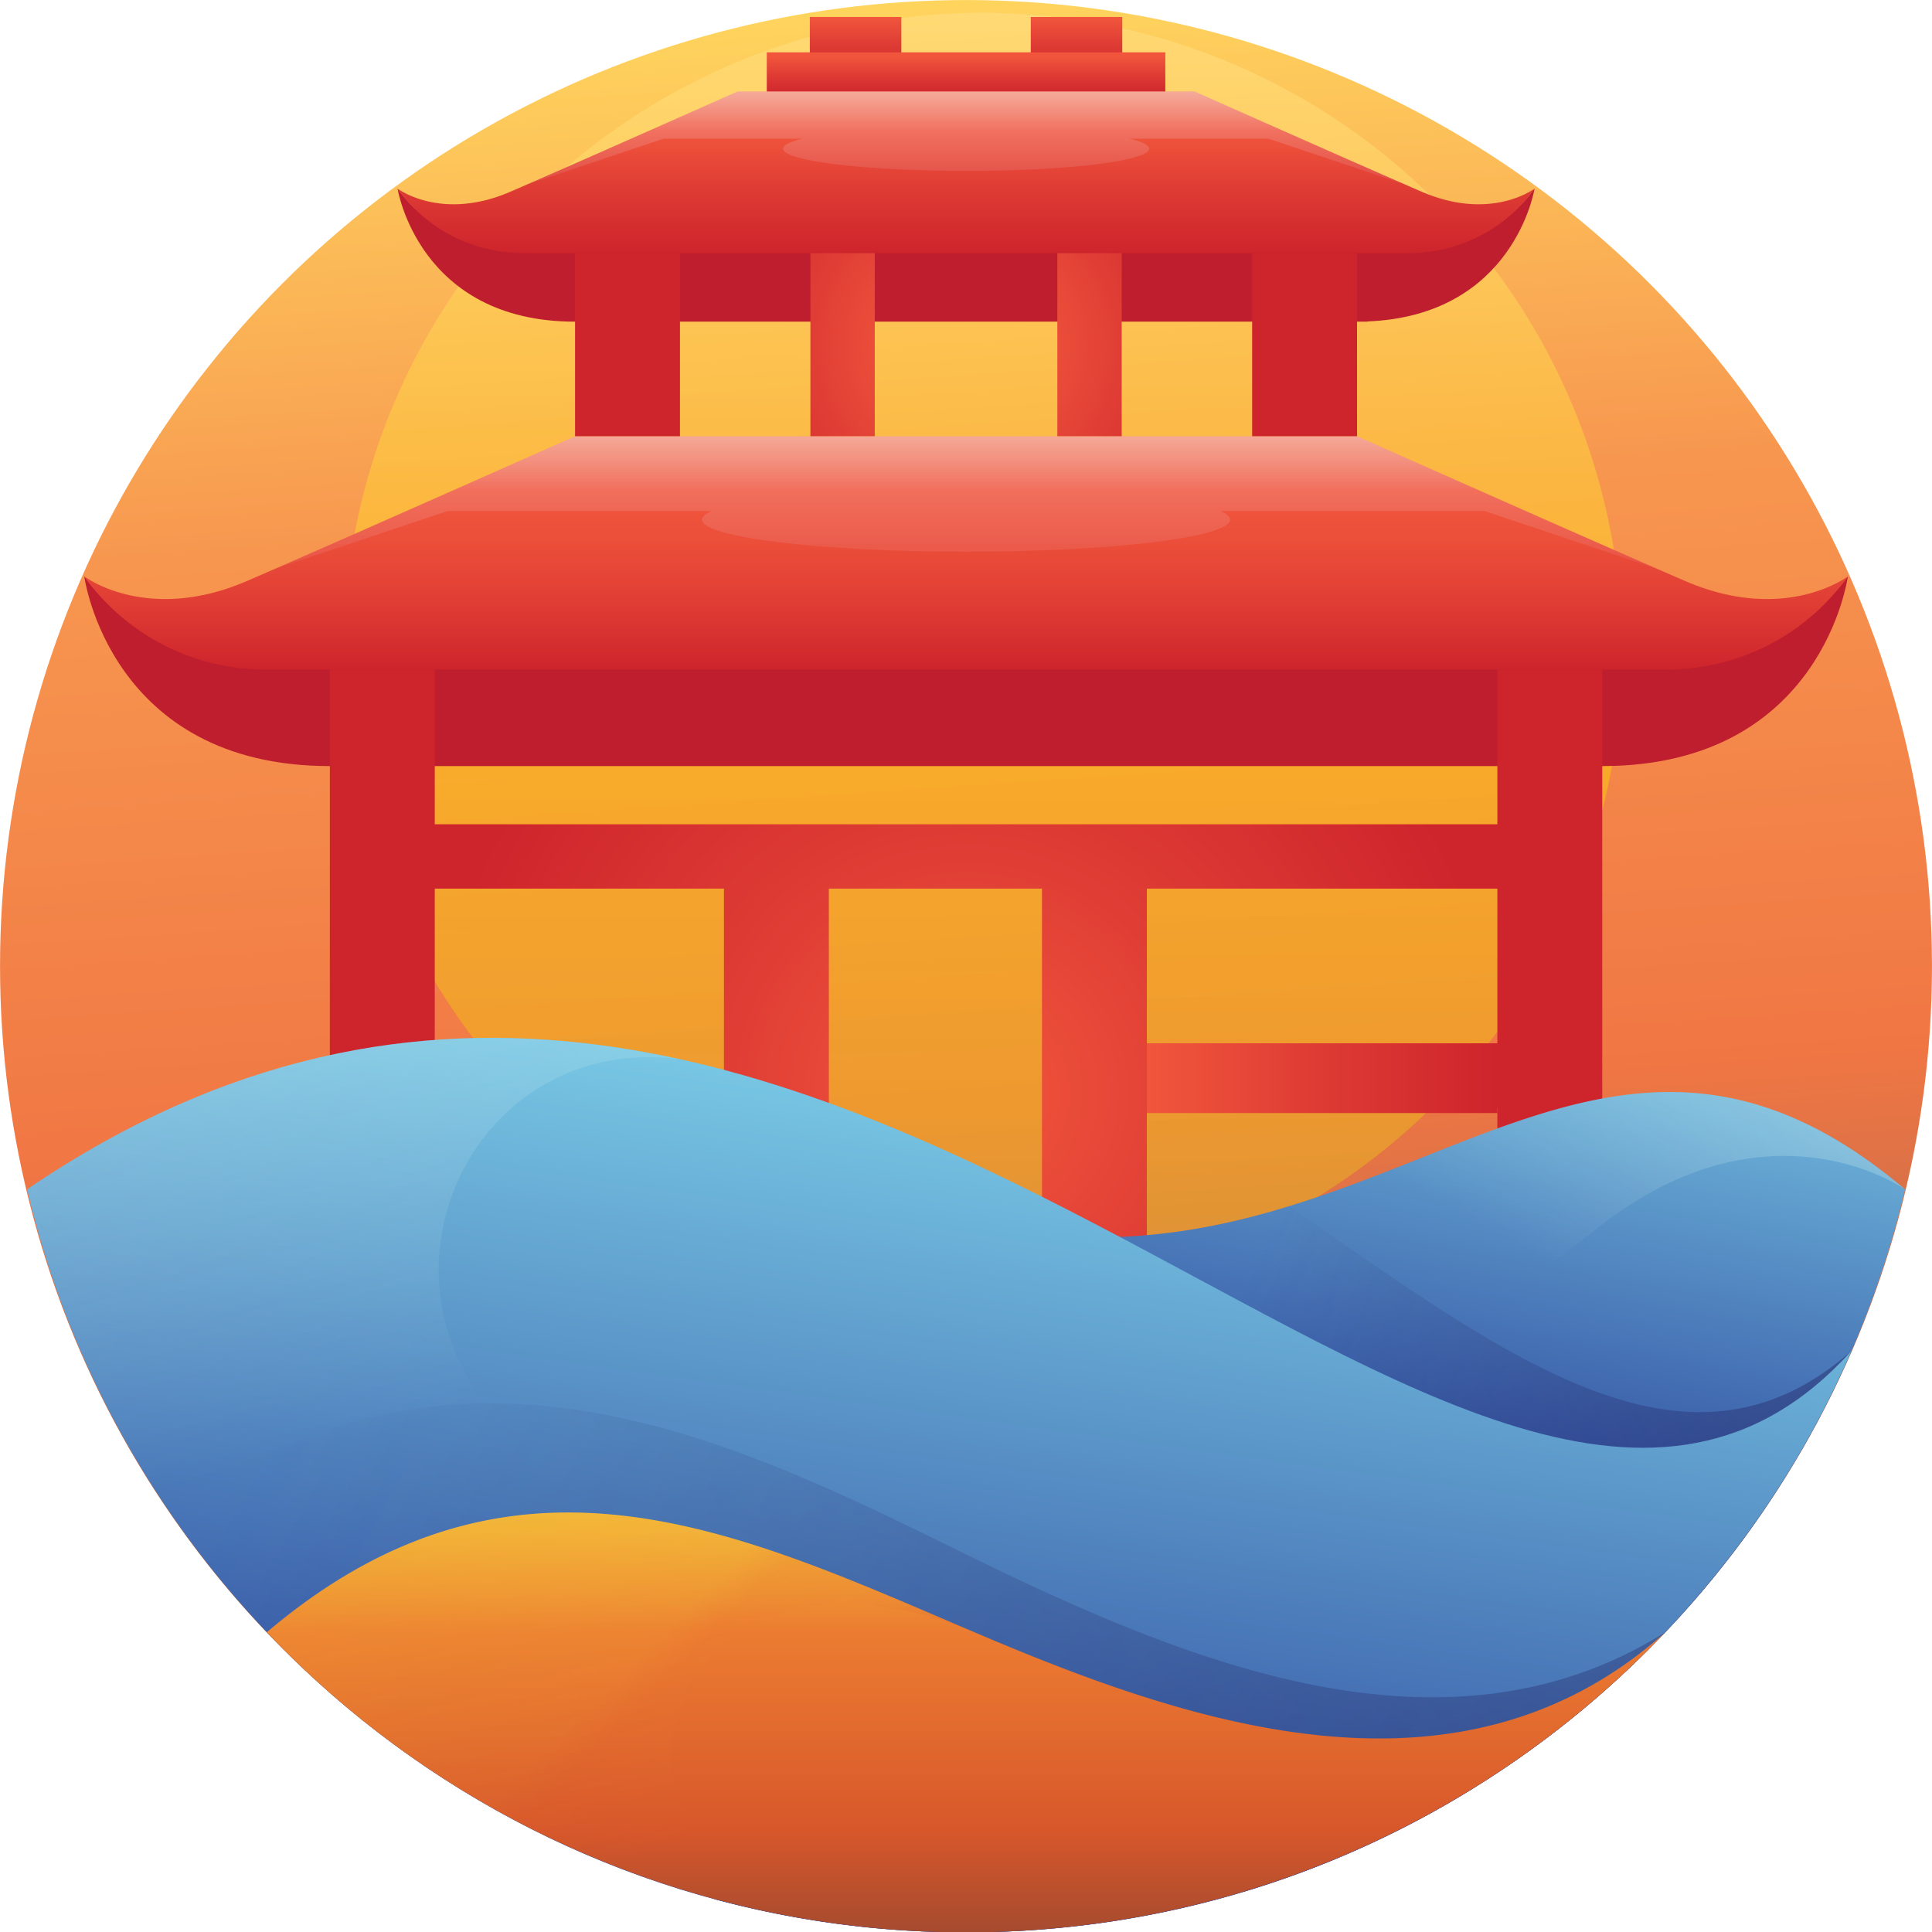 <svg xmlns="http://www.w3.org/2000/svg" xmlns:xlink="http://www.w3.org/1999/xlink" viewBox="0 0 604.919 604.919"><defs><style>.cls-1{fill:url(#linear-gradient);}.cls-2{fill:url(#linear-gradient-2);}.cls-3{fill:url(#linear-gradient-3);}.cls-4{fill:url(#linear-gradient-4);}.cls-5{fill:url(#linear-gradient-5);}.cls-6{fill:url(#linear-gradient-6);}.cls-7{fill:url(#linear-gradient-7);}.cls-8{isolation:isolate;}.cls-9{opacity:0.96;fill:url(#Sky_3);}.cls-10{opacity:0.51;mix-blend-mode:soft-light;fill:url(#Autumn_Yellow);}.cls-11{fill:url(#linear-gradient-8);}.cls-12{fill:url(#linear-gradient-9);}.cls-13{fill:url(#linear-gradient-10);}.cls-14{fill:#be1e2d;}.cls-15{fill:url(#linear-gradient-11);}.cls-16{fill:url(#linear-gradient-12);}.cls-17{fill:url(#radial-gradient);}.cls-18{fill:url(#linear-gradient-13);}.cls-19{mask:url(#mask);}.cls-20{fill:#c0e6ed;}.cls-21{mask:url(#mask-2);}.cls-22{fill:#232463;}.cls-23{fill:url(#linear-gradient-14);}.cls-24{mask:url(#mask-3);}.cls-25{mask:url(#mask-4);}.cls-26{fill:url(#linear-gradient-15);}.cls-27{mask:url(#mask-5);}.cls-28{fill:url(#linear-gradient-16);}.cls-29{fill:url(#radial-gradient-2);}.cls-30{mask:url(#mask-6);}.cls-31{fill:#f0dceb;}.cls-32{mask:url(#mask-7);}.cls-33{fill:url(#linear-gradient-17);}</style><linearGradient id="linear-gradient" x1="4552.802" y1="-80103.319" x2="2941.149" y2="-82894.751" gradientTransform="matrix(0.072, 0, 0, -0.072, 225.201, -5599.882)" gradientUnits="userSpaceOnUse"><stop offset="0" stop-color="#fff"/><stop offset="1" stop-color="#fff" stop-opacity="0"/></linearGradient><linearGradient id="linear-gradient-2" x1="7175.496" y1="-86345.84" x2="1969.007" y2="-84005.788" xlink:href="#linear-gradient"/><linearGradient id="linear-gradient-3" x1="-3054.742" y1="-78067.738" x2="-1465.643" y2="-83998.324" xlink:href="#linear-gradient"/><linearGradient id="linear-gradient-4" x1="11807.156" y1="-91301.1" x2="-1721.376" y2="-83490.399" xlink:href="#linear-gradient"/><linearGradient id="linear-gradient-5" x1="-2141.258" y1="-78795.13" x2="-242.087" y2="-85882.998" xlink:href="#linear-gradient"/><linearGradient id="linear-gradient-6" x1="1073.297" y1="-77421.627" x2="1073.297" y2="-80462.782" xlink:href="#linear-gradient"/><linearGradient id="linear-gradient-7" x1="1073.269" y1="-76712.846" x2="1073.269" y2="-78761.331" xlink:href="#linear-gradient"/><linearGradient id="Sky_3" x1="2540.733" y1="-6432.496" x2="3145.629" y2="-6432.496" gradientTransform="translate(6911.976 2705.579) rotate(-93.865)" gradientUnits="userSpaceOnUse"><stop offset="0.022" stop-color="#74524e"/><stop offset="0.427" stop-color="#f0713c"/><stop offset="0.736" stop-color="#f79248"/><stop offset="1" stop-color="#ffd357"/></linearGradient><linearGradient id="Autumn_Yellow" x1="10608.025" y1="-2130.52" x2="10808.228" y2="-2477.281" gradientTransform="translate(8424.939 -7149.888) rotate(149.966)" gradientUnits="userSpaceOnUse"><stop offset="0" stop-color="#fbf3de"/><stop offset="0" stop-color="#fcedc1"/><stop offset="0" stop-color="#fee18a"/><stop offset="0.551" stop-color="#ffce09"/><stop offset="0.627" stop-color="#f9c80f"/><stop offset="1" stop-color="#e2b126"/></linearGradient><linearGradient id="linear-gradient-8" x1="337.061" y1="5.314" x2="337.061" y2="23.317" gradientUnits="userSpaceOnUse"><stop offset="0" stop-color="#f1563c"/><stop offset="0.49" stop-color="#de3b34"/><stop offset="1" stop-color="#ce242c"/></linearGradient><linearGradient id="linear-gradient-9" x1="267.89" y1="5.314" x2="267.89" y2="23.317" xlink:href="#linear-gradient-8"/><linearGradient id="linear-gradient-10" x1="302.476" y1="16.381" x2="302.476" y2="30.079" gradientUnits="userSpaceOnUse"><stop offset="0.086" stop-color="#f1563c"/><stop offset="0.534" stop-color="#de3b34"/><stop offset="1" stop-color="#ce242c"/></linearGradient><linearGradient id="linear-gradient-11" x1="1073.283" y1="-78173.963" x2="1073.283" y2="-78876.926" gradientTransform="matrix(0.072, 0, 0, -0.072, 225.201, -5599.882)" gradientUnits="userSpaceOnUse"><stop offset="0" stop-color="#f7977a"/><stop offset="0.034" stop-color="#f68d71"/><stop offset="0.241" stop-color="#f1563c"/><stop offset="0.613" stop-color="#de3b34"/><stop offset="1" stop-color="#ce242c"/></linearGradient><linearGradient id="linear-gradient-12" x1="1073.283" y1="-79673.29" x2="1073.283" y2="-80687.821" gradientTransform="matrix(0.072, 0, 0, -0.072, 225.201, -5599.882)" gradientUnits="userSpaceOnUse"><stop offset="0" stop-color="#f7977a"/><stop offset="0.034" stop-color="#f68d71"/><stop offset="0.237" stop-color="#f1563c"/><stop offset="0.438" stop-color="#ec4f3a"/><stop offset="0.72" stop-color="#e03d34"/><stop offset="1" stop-color="#ce242c"/></linearGradient><radialGradient id="radial-gradient" cx="1073.27" cy="-82530.247" r="2350.38" gradientTransform="matrix(0.072, 0, 0, -0.072, 225.201, -5599.882)" gradientUnits="userSpaceOnUse"><stop offset="0" stop-color="#f7977a"/><stop offset="0" stop-color="#f68d71"/><stop offset="0" stop-color="#f1563c"/><stop offset="0.49" stop-color="#de3b34"/><stop offset="1" stop-color="#ce242c"/></radialGradient><linearGradient id="linear-gradient-13" x1="2338.106" y1="-84182.259" x2="2794.279" y2="-81676.935" gradientTransform="matrix(0.072, 0, 0, -0.072, 225.201, -5599.882)" gradientUnits="userSpaceOnUse"><stop offset="0" stop-color="#2d479d"/><stop offset="1" stop-color="#7ed2ea"/></linearGradient><mask id="mask" x="248.836" y="341.583" width="347.956" height="102.93" maskUnits="userSpaceOnUse"><g id="id4"><rect class="cls-1" x="248.836" y="341.583" width="347.956" height="102.93"/></g></mask><mask id="mask-2" x="202.296" y="362.765" width="377.732" height="193.285" maskUnits="userSpaceOnUse"><g id="id6"><rect class="cls-2" x="202.296" y="362.765" width="377.732" height="193.285"/></g></mask><linearGradient id="linear-gradient-14" x1="574.945" y1="-86029.651" x2="1105.512" y2="-82237.35" xlink:href="#linear-gradient-13"/><mask id="mask-3" x="8.16" y="324.65" width="216.675" height="222.975" maskUnits="userSpaceOnUse"><g id="id8"><rect class="cls-3" x="8.16" y="324.65" width="216.675" height="222.975"/></g></mask><mask id="mask-4" x="52.301" y="439.081" width="469.327" height="159.121" maskUnits="userSpaceOnUse"><g id="id10"><rect class="cls-4" x="52.301" y="439.081" width="469.327" height="159.121"/></g></mask><linearGradient id="linear-gradient-15" x1="1073.034" y1="-86933.161" x2="1073.034" y2="-84284.037" gradientTransform="matrix(0.072, 0, 0, -0.072, 225.201, -5599.882)" gradientUnits="userSpaceOnUse"><stop offset="0.022" stop-color="#583835"/><stop offset="0.451" stop-color="#d7572b"/><stop offset="0.78" stop-color="#ec7c31"/><stop offset="0.836" stop-color="#ee9033"/><stop offset="0.942" stop-color="#f2af37"/><stop offset="1" stop-color="#f3bb39"/></linearGradient><mask id="mask-5" x="83.221" y="473.238" width="224.619" height="129.544" maskUnits="userSpaceOnUse"><g id="id12"><rect class="cls-5" x="83.221" y="473.238" width="224.619" height="129.544"/></g></mask><linearGradient id="linear-gradient-16" x1="274.575" y1="590.683" x2="139.25" y2="455.358" gradientUnits="userSpaceOnUse"><stop offset="0.022" stop-color="#583835"/><stop offset="0.276" stop-color="#d7572b"/><stop offset="0.299" stop-color="#e0682e"/><stop offset="0.328" stop-color="#e77330"/><stop offset="0.369" stop-color="#eb7a31"/><stop offset="0.483" stop-color="#ec7c31"/><stop offset="0.539" stop-color="#f3bb39"/></linearGradient><radialGradient id="radial-gradient-2" cx="1073.283" cy="-79275.108" r="1234.814" gradientTransform="matrix(0.072, 0, 0, -0.072, 225.201, -5599.882)" gradientUnits="userSpaceOnUse"><stop offset="0" stop-color="#f7977a"/><stop offset="0.027" stop-color="#f68d71"/><stop offset="0.19" stop-color="#f1563c"/><stop offset="0.587" stop-color="#de3b34"/><stop offset="1" stop-color="#ce242c"/></radialGradient><mask id="mask-6" x="85.836" y="136.261" width="433.285" height="42.141" maskUnits="userSpaceOnUse"><g id="id16"><rect class="cls-6" x="85.836" y="136.261" width="433.285" height="42.141"/></g></mask><mask id="mask-7" x="164.799" y="28.312" width="275.354" height="29.738" maskUnits="userSpaceOnUse"><g id="id18"><rect class="cls-7" x="164.799" y="28.312" width="275.354" height="29.738"/></g></mask><linearGradient id="linear-gradient-17" x1="359.086" y1="337.593" x2="468.829" y2="337.593" xlink:href="#linear-gradient-8"/></defs><title>EB LOGO POST FEEDBACK</title><g class="cls-8"><g id="Layer_3" data-name="Layer 3"><circle class="cls-9" cx="302.46" cy="302.46" r="302.448"/><circle class="cls-10" cx="307.729" cy="204.219" r="200.169"/><polygon class="cls-11" points="351.386 5.314 351.386 23.317 337.061 23.317 322.736 23.317 322.736 5.314 351.386 5.314"/><polygon class="cls-12" points="253.565 5.314 253.565 23.317 267.89 23.317 282.215 23.317 282.215 5.314 253.565 5.314"/><polygon class="cls-13" points="364.866 16.381 364.866 30.079 240.086 30.079 240.086 16.381 364.866 16.381"/><path class="cls-14" d="M578.568,180.469s-7.81,59-76.22,59.389v.008H103.282c-69.043,0-76.894-59.399-76.894-59.399,12.622,17.629,33.265,25.962,56.474,25.962H103.284V193.436H502.35v12.297l15.285.838c23.175,1.269,48.315-8.475,60.935-26.104Z"/><path class="cls-14" d="M124.478,59.046s6.571,41.668,55.577,41.668H428.206V100.64c45.989-1.831,52.269-41.594,52.269-41.594-8.746,12.215-23.05,18.467-39.131,18.467H428.206V70.933H180.055v6.998H163.607c-16.079,0-30.385-6.671-39.13-18.886Z"/><path class="cls-15" d="M159.844,60.015c-21.751,9.41-35.366-.97-35.366-.97a48.127,48.127,0,0,0,39.131,20.211H441.347a48.127,48.127,0,0,0,39.13-20.211s-13.615,10.382-35.366.97-71.109-31.372-71.109-31.372H230.953s-49.359,21.96-71.109,31.372Z"/><path class="cls-16" d="M522.093,209.641a69.46,69.46,0,0,0,56.474-29.17s-19.65,14.984-51.04,1.4c-31.392-13.584-102.629-45.277-102.629-45.277H180.057S108.82,168.288,77.428,181.871c-31.39,13.584-51.04-1.4-51.04-1.4a69.459,69.459,0,0,0,56.474,29.17H522.093Z"/><path class="cls-17" d="M103.282,209.641h32.843v48.445H468.829V209.641h32.843V474.95H468.829V346.836H359.086V449.854H326.243V278.238H259.519V403.841H226.674V278.238h-90.55V403.841H103.282v-194.2Zm365.547,68.596H359.086v48.447H468.829Z"/><path class="cls-18" d="M596.461,372.395c-31.342,133.357-151.064,232.64-293.983,232.64a302.323,302.323,0,0,1-78.67-10.374c-51.37-81.213-4.016-189.787,27.295-231.563,165.757,84.886,231.141-87.493,345.36,9.296Z"/><g class="cls-19"><path class="cls-20" d="M257.692,366.346c160.917,77.05,226.077-89.447,338.769,6.047,0,0-41.981-29.716-94.789,10.994-52.806,40.712-84.038,60.789-84.038,60.789s-191.292-40.712-166.196-69.713a95.001,95.001,0,0,0,6.254-8.119Z"/></g><g class="cls-21"><path class="cls-22" d="M579.695,422.97A303.175,303.175,0,0,1,468.647,555.226c-43.438,2.007-91.06-2.29-131.63-9.57-54.21-9.727-99.371-30.241-134.39-59.191C208.89,435.036,232.747,387.59,251.1,363.1c62.401,31.957,110.575,27.448,152.487,14.571C471.775,424.7,528.186,468.464,579.695,422.972Z"/></g><path class="cls-23" d="M8.493,372.387C258.831,202.112,460.386,555.186,579.707,422.96,533.303,530.082,426.652,605.035,302.478,605.035c-142.923,0-262.646-99.288-293.985-232.648Z"/><g class="cls-24"><path class="cls-20" d="M8.493,372.387C80.969,323.09,149.347,317.7,212.833,331.66c-83.065-10.91-121.238,120.077,11.67,148.67,0,0-14.531,57.458-17.95,57.992-2.013.315-45.167,5.095-81.68,8.969A302.233,302.233,0,0,1,8.493,372.385Z"/></g><g class="cls-25"><path class="cls-22" d="M521.295,511.136a302.003,302.003,0,0,1-131.957,81.206c-37.888,5.851-78.255,6.683-113.069,4.249a327.606,327.606,0,0,1-149.482-47.916,303.768,303.768,0,0,1-74.154-75.981c87.324-59.507,163.8-28.404,240.742,9.53,68.887,33.962,155.21,74.391,227.921,28.913Z"/></g><path class="cls-26" d="M521.367,511.094a301.985,301.985,0,0,1-437.815-.038c78.461-66.493,149.482-30.526,223.955,1.025,66.038,27.979,149.843,56.251,213.86-.988Z"/><g class="cls-27"><path class="cls-28" d="M262.806,602.452A301.252,301.252,0,0,1,83.552,511.056c78.461-66.493,149.482-30.526,223.955,1.025-103.034-43.882-134.021,73.176-44.708,90.358Z"/></g><path class="cls-29" d="M253.745,79.256h20.151v57.338H253.745Zm-73.689,0h32.843v57.338H180.057Zm244.842,0H392.056v57.338h32.843Zm-73.689,0H331.059v57.338H351.21Z"/><g class="cls-30"><path class="cls-31" d="M140.13,160.017h82.672c-1.955.856-3.004,1.758-3.004,2.689,0,5.546,37.018,10.039,82.68,10.039s82.68-4.495,82.68-10.039c0-.932-1.049-1.833-3.004-2.689H464.825s24.454,8.205,53.963,18.054c-34.177-14.91-93.89-41.477-93.89-41.477H180.061s-59.712,26.567-93.889,41.477c29.507-9.849,53.963-18.054,53.963-18.054Z"/></g><g class="cls-32"><path class="cls-31" d="M230.953,43.423h20.324c-3.904.942-6.104,2.007-6.104,3.134,0,3.85,25.657,6.97,57.304,6.97,31.649,0,57.304-3.122,57.304-6.97,0-1.127-2.2-2.19-6.105-3.134h43.481s19.951,6.705,42.662,14.294C416.278,47.453,374,28.643,374,28.643H230.955s-42.279,18.81-65.821,29.074c22.712-7.589,42.664-14.294,42.664-14.294h23.155Z"/></g><rect class="cls-33" x="359.086" y="326.683" width="109.743" height="21.82"/></g></g></svg>